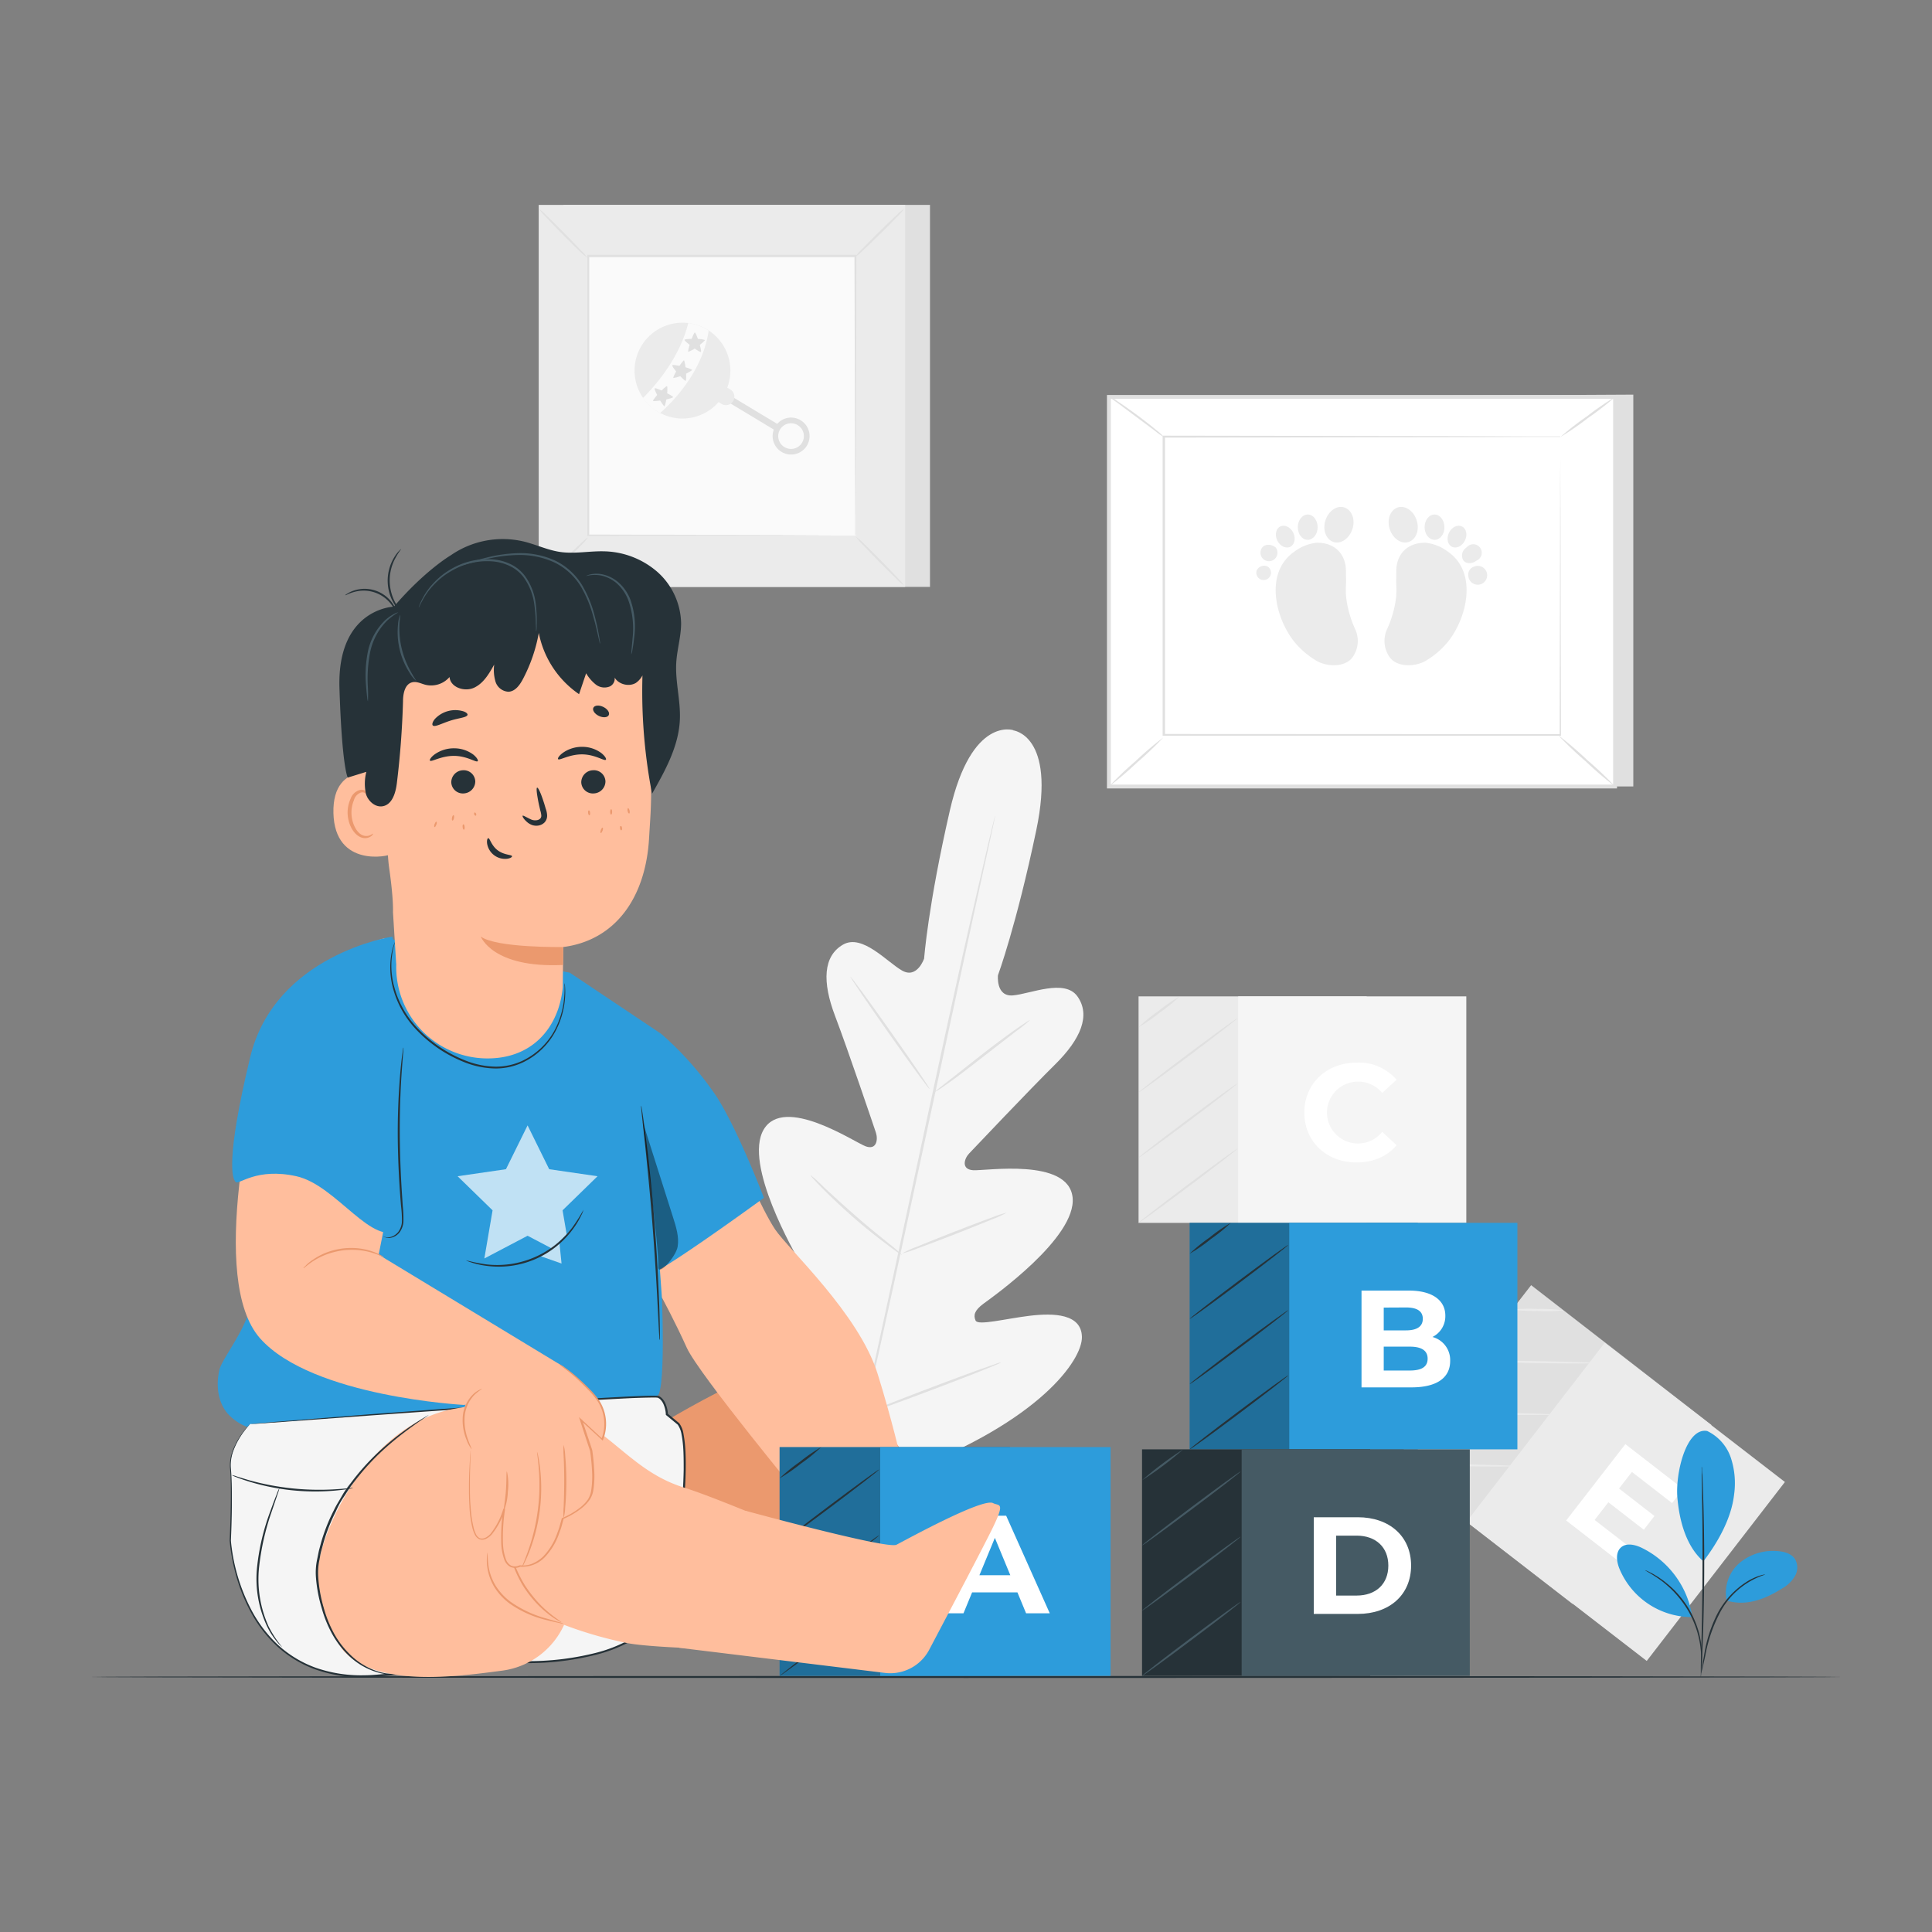 <svg xmlns="http://www.w3.org/2000/svg" viewBox="0 0 500 500"><rect x="0" y="0" width="500" height="500" fill="#808080" stroke="none"/><g id="freepik--background-complete--inject-9"><rect x="145.84" y="53.03" width="94.84" height="98.86" style="fill:#e0e0e0"></rect><rect x="139.42" y="53.03" width="94.84" height="98.86" style="fill:#ebebeb"></rect><rect x="152.17" y="66.32" width="69.34" height="72.28" style="fill:#fafafa"></rect><path d="M152.17,139.08a13.35,13.35,0,0,1-1.73,2c-1.12,1.16-2.68,2.74-4.42,4.46s-3.35,3.25-4.52,4.35a13.37,13.37,0,0,1-2,1.69,13.43,13.43,0,0,1,1.72-2c1.11-1.16,2.68-2.74,4.43-4.46s3.35-3.26,4.53-4.36A11.88,11.88,0,0,1,152.17,139.08Z" style="fill:#e0e0e0"></path><path d="M221.51,138.9a13.06,13.06,0,0,1,2,1.73c1.16,1.12,2.74,2.68,4.45,4.42s3.26,3.35,4.35,4.52a13.37,13.37,0,0,1,1.69,2,13.11,13.11,0,0,1-1.95-1.72c-1.17-1.11-2.75-2.68-4.47-4.43s-3.26-3.35-4.35-4.53A12.34,12.34,0,0,1,221.51,138.9Z" style="fill:#e0e0e0"></path><path d="M221.32,66.51a13.06,13.06,0,0,1,1.73-2c1.12-1.16,2.68-2.74,4.42-4.46s3.35-3.25,4.52-4.34a12.62,12.62,0,0,1,2-1.69,13.11,13.11,0,0,1-1.72,2c-1.11,1.16-2.68,2.75-4.43,4.47s-3.35,3.26-4.53,4.35A12.34,12.34,0,0,1,221.32,66.51Z" style="fill:#e0e0e0"></path><path d="M152,66.69A13.9,13.9,0,0,1,150,65c-1.17-1.11-2.74-2.67-4.46-4.41s-3.26-3.35-4.35-4.53a12.78,12.78,0,0,1-1.69-2,12.89,12.89,0,0,1,1.95,1.73c1.17,1.11,2.75,2.67,4.47,4.42s3.26,3.36,4.35,4.53A12,12,0,0,1,152,66.69Z" style="fill:#e0e0e0"></path><path d="M221.32,138.6s0-.12,0-.35,0-.58,0-1q0-1.35,0-3.9c0-3.41,0-8.39-.06-14.72,0-12.66-.07-30.7-.12-52.3l.23.22-69.14,0h0l.26-.26c0,26.53,0,51.35,0,72.28l-.22-.23,50.08.12,14.06.06,3.72,0h1l.33,0h-1.24l-3.68,0-14,.06-50.22.11H152v-.22c0-20.93,0-45.75,0-72.28v-.26h.27l69.14,0h.23v.23c-.05,21.66-.09,39.75-.12,52.44,0,6.31,0,11.27-.06,14.68,0,1.67,0,3,0,3.85,0,.42,0,.75,0,1S221.32,138.6,221.32,138.6Z" style="fill:#e0e0e0"></path><rect x="193.93" y="99.6" width="1.72" height="14.54" transform="translate(2.77 218.64) rotate(-58.95)" style="fill:#e0e0e0"></rect><path d="M189,100.79a2.2,2.2,0,0,1,.75,3h0a2.2,2.2,0,0,1-3,.75l-.66-.39a2.21,2.21,0,0,1-.75-3h0a2.2,2.2,0,0,1,3-.75Z" style="fill:#ebebeb"></path><path d="M183,85.28a12.4,12.4,0,1,1-17,4.23A12.41,12.41,0,0,1,183,85.28Z" style="fill:#ebebeb"></path><path d="M183.4,85.56l-.43-.28a12.5,12.5,0,0,0-4.85-1.68c-1.77,7.28-6.53,14.22-11.72,19.4a12.28,12.28,0,0,0,3.77,3.53l.67.37C177,101.42,182.24,93.78,183.4,85.56Z" style="fill:#fafafa"></path><path d="M200.64,110.39a4.78,4.78,0,1,0,6.56-1.63A4.76,4.76,0,0,0,200.64,110.39Zm6.93,4.18a3.32,3.32,0,1,1-1.13-4.55A3.32,3.32,0,0,1,207.57,114.57Z" style="fill:#e0e0e0"></path><path d="M174,94.54c.13-.22,1.83.15,1.83.15s1-1.43,1.17-1.42.42,1.79.42,1.79a7.78,7.78,0,0,1,1.71.66c0,.18-1.57,1-1.57,1s.08,1.75-.11,1.83-1.39-1.2-1.39-1.2a7.78,7.78,0,0,1-1.78.47c-.18-.11.71-1.7.71-1.7S173.84,94.75,174,94.54Z" style="fill:#e0e0e0"></path><path d="M177.17,87.94c.08-.23,1.82-.24,1.82-.24s.63-1.61.83-1.64.8,1.65.8,1.65a7.6,7.6,0,0,1,1.81.28c.08.16-1.32,1.27-1.32,1.27s.46,1.69.29,1.82-1.62-.87-1.62-.87a7.29,7.29,0,0,1-1.63.83c-.21-.06.33-1.8.33-1.8S177.09,88.18,177.17,87.94Z" style="fill:#e0e0e0"></path><path d="M169.44,100.51c-.17.18.64,1.72.64,1.72s-1.13,1.31-1.07,1.5,1.84-.07,1.84-.07.92,1.49,1.1,1.47.5-1.76.5-1.76,1.71-.38,1.74-.59-1.53-1-1.53-1a7.61,7.61,0,0,0,0-1.84c-.15-.15-1.45,1.13-1.45,1.13S169.61,100.33,169.44,100.51Z" style="fill:#e0e0e0"></path><path d="M262.13,189s11.25,1.05,6.07,25.8-9.93,37.6-9.93,37.6-.59,5.58,3.87,5.21,13.41-4.41,16.71.27c3.43,4.86.9,11-5.82,17.63s-20.93,21.67-22.21,23-2.13,4.11,1,4.34,24.71-3.3,25.77,7.07-20.7,25.73-23.05,27.46-2.67,3-2.06,4.38,7.76-.49,14-1.24S279.89,340,280,346s-11,21.78-44.8,34.64l-16.06,4.93-12.54-11.29c-25.37-25.79-28.87-44.73-26.26-50.17s9.36-2.58,14.67.69,11,8,12.17,6.95,1.37-2.3-.05-4.85-14.78-25.59-9.49-34.57,23.47,3.26,26.37,4.33,3.25-1.8,2.67-3.54-7.22-21.38-10.57-30.2-3.09-15.47,2.06-18.45c5-2.88,11.4,4.52,15.3,6.72s5.69-3.12,5.69-3.12,1-13.66,6.66-38.31S262.36,189,262.36,189" style="fill:#f5f5f5"></path><path d="M257.54,211.12a3.56,3.56,0,0,1-.07.46c-.07.33-.16.77-.27,1.33L256.1,218,252,236.69c-3.42,15.83-8.13,37.63-13.33,61.72s-9.92,45.94-13.51,61.7c-1.81,7.85-3.28,14.21-4.31,18.65-.52,2.17-.93,3.87-1.22,5.06-.14.55-.25,1-.33,1.31a1.92,1.92,0,0,1-.14.44,3.92,3.92,0,0,1,.07-.45c.07-.33.16-.77.27-1.33l1.1-5.09L224.7,360c3.47-15.78,8.17-37.61,13.33-61.73s9.92-45.93,13.51-61.69c1.81-7.85,3.28-14.21,4.31-18.65.52-2.17.93-3.87,1.22-5.06l.33-1.32A2.57,2.57,0,0,1,257.54,211.12Z" style="fill:#e0e0e0"></path><path d="M266.57,264a37.9,37.9,0,0,1-3.53,2.83l-8.61,6.67c-3.36,2.61-6.42,5-8.69,6.59-1.13.81-2.07,1.45-2.72,1.87a4.11,4.11,0,0,1-1.07.59c0-.07,1.33-1.11,3.52-2.83L254,273c3.36-2.61,6.46-4.92,8.74-6.52,1.14-.8,2.08-1.44,2.74-1.86A4.08,4.08,0,0,1,266.57,264Z" style="fill:#e0e0e0"></path><path d="M240.56,281.81c-.15.1-4.85-6.32-10.5-14.35s-10.11-14.62-10-14.72,4.85,6.32,10.51,14.35S240.71,281.71,240.56,281.81Z" style="fill:#e0e0e0"></path><path d="M233.47,324.79a4.57,4.57,0,0,1-1.07-.64c-.67-.44-1.6-1.11-2.75-2-2.29-1.7-5.4-4.12-8.69-7s-6.13-5.59-8.13-7.62c-1-1-1.79-1.86-2.33-2.45a4.71,4.71,0,0,1-.78-1,37.83,37.83,0,0,1,3.43,3.09c2.08,1.94,5,4.61,8.24,7.46s6.33,5.32,8.54,7.11A36.86,36.86,0,0,1,233.47,324.79Z" style="fill:#e0e0e0"></path><path d="M260.53,313.84a26.1,26.1,0,0,1-3.88,1.76c-2.43,1-5.81,2.37-9.55,3.83s-7.14,2.74-9.61,3.64a28,28,0,0,1-4.06,1.33,28.75,28.75,0,0,1,3.89-1.76c2.43-1,5.8-2.36,9.55-3.82s7.14-2.75,9.61-3.65A28.59,28.59,0,0,1,260.53,313.84Z" style="fill:#e0e0e0"></path><path d="M259.09,352.58a6.39,6.39,0,0,1-1.32.64l-3.7,1.51c-3.14,1.25-7.48,2.93-12.29,4.75s-9.19,3.44-12.37,4.58l-3.77,1.32a6.36,6.36,0,0,1-1.41.4,6,6,0,0,1,1.32-.64l3.7-1.51c3.14-1.25,7.48-2.93,12.29-4.75s9.19-3.44,12.36-4.58l3.78-1.32A6.21,6.21,0,0,1,259.09,352.58Z" style="fill:#e0e0e0"></path><path d="M225,365.23a7.83,7.83,0,0,1-1.29-.89c-.81-.61-2-1.52-3.37-2.65-2.81-2.28-6.62-5.51-10.69-9.24s-7.62-7.25-10.13-9.85c-1.25-1.31-2.25-2.38-2.93-3.13a7.85,7.85,0,0,1-1-1.21,6.39,6.39,0,0,1,1.19,1l3.07,3c2.59,2.52,6.18,6,10.24,9.7s7.82,7,10.55,9.37l3.23,2.8A7.23,7.23,0,0,1,225,365.23Z" style="fill:#e0e0e0"></path><rect x="372.32" y="344.33" width="58.62" height="59.04" transform="translate(-139.92 462.16) rotate(-52.21)" style="fill:#e0e0e0"></rect><rect x="392.69" y="360.13" width="58.62" height="59.04" transform="matrix(0.61, -0.79, 0.79, 0.61, -144.51, 484.38)" style="fill:#ebebeb"></rect><path d="M423.47,401.7l-2.85,3.67-15.3-11.87,15.32-19.76,14.94,11.58L432.74,389l-10.4-8.06L419,385.22l9.17,7.12-2.75,3.56-9.18-7.12-3.55,4.58Z" style="fill:#fff"></path><path d="M392.24,379.43c0,.14-7.15.15-15.95,0s-16-.37-16-.51,7.14-.15,16,0S392.24,379.28,392.24,379.43Z" style="fill:#ebebeb"></path><path d="M402.58,366.09c0,.14-7.14.15-15.95,0s-15.95-.37-15.95-.51,7.15-.15,16,0S402.58,366,402.58,366.09Z" style="fill:#ebebeb"></path><path d="M412.92,352.75c0,.15-7.14.15-15.95,0s-16-.37-16-.51,7.15-.15,16,0S412.93,352.61,412.92,352.75Z" style="fill:#ebebeb"></path><path d="M404.68,339.12a41.26,41.26,0,0,1-6.66.16,41.94,41.94,0,0,1-6.66-.37,43.69,43.69,0,0,1,6.67-.15A44.17,44.17,0,0,1,404.68,339.12Z" style="fill:#ebebeb"></path><rect x="294.66" y="257.86" width="59.04" height="58.62" style="fill:#ebebeb"></rect><rect x="320.44" y="257.86" width="59.04" height="58.62" style="fill:#f5f5f5"></rect><path d="M337.56,287.93c0-7.54,5.79-12.93,13.58-12.93a12.91,12.91,0,0,1,10.29,4.43l-3.72,3.43a8,8,0,0,0-6.29-2.93,8,8,0,0,0,0,16,8,8,0,0,0,6.29-3l3.72,3.43c-2.36,2.9-6,4.47-10.33,4.47C343.35,300.87,337.56,295.47,337.56,287.93Z" style="fill:#fff"></path><path d="M320.17,297.33c.09.12-5.55,4.5-12.6,9.78s-12.83,9.49-12.91,9.37,5.55-4.49,12.6-9.78S320.09,297.22,320.17,297.33Z" style="fill:#e0e0e0"></path><path d="M320.17,280.45c.09.12-5.55,4.5-12.6,9.79s-12.83,9.48-12.91,9.36,5.55-4.49,12.6-9.78S320.09,280.34,320.17,280.45Z" style="fill:#e0e0e0"></path><path d="M320.17,263.58c.09.11-5.55,4.49-12.6,9.78s-12.83,9.48-12.91,9.37,5.55-4.5,12.6-9.79S320.09,263.46,320.17,263.58Z" style="fill:#e0e0e0"></path><path d="M305.3,257.86a43.1,43.1,0,0,1-5.16,4.2,43.7,43.7,0,0,1-5.48,3.79,41.48,41.48,0,0,1,5.16-4.21A42.92,42.92,0,0,1,305.3,257.86Z" style="fill:#e0e0e0"></path><polygon points="422.7 102.13 422.7 203.54 291.71 203.54 286.99 102.84 422.7 102.13" style="fill:#e0e0e0"></polygon><rect x="302.07" y="87.64" width="100.82" height="130.99" transform="translate(199.35 505.62) rotate(-90)" style="fill:#fff"></rect><path d="M418.48,204.05h-132V102.22h132Zm-131-1h130V103.22h-130Z" style="fill:#e0e0e0"></path><rect x="301.18" y="113.08" width="102.61" height="77.19" style="fill:#fff"></rect><path d="M403.79,113.08l-.49,0h-1.45l-5.59,0-21,.06-74,.12.24-.24c0,23.16,0,49.44,0,77.19h0l-.26-.26,102.61.05-.21.21c.05-23.32.08-42.59.11-56.05,0-6.73,0-12,.06-15.6,0-1.8,0-3.17,0-4.11s0-1.43,0-1.43,0,.46,0,1.38,0,2.29,0,4.07c0,3.59,0,8.85.06,15.56,0,13.49.06,32.8.11,56.18v.22h-.22l-102.61,0h-.26v-.26h0c0-27.75,0-54,0-77.19v-.23h.23l74.19.11,21,.07,5.54,0h1.89Z" style="fill:#e0e0e0"></path><path d="M287,102.49a11.94,11.94,0,0,1,2.22,1.36c1.33.89,3.15,2.16,5.11,3.61s3.71,2.83,4.94,3.86a12.52,12.52,0,0,1,1.92,1.76,12.32,12.32,0,0,1-2.14-1.47l-5-3.73-5-3.73A13.82,13.82,0,0,1,287,102.49Z" style="fill:#e0e0e0"></path><path d="M418,102.72a73.8,73.8,0,0,1-6.94,5.39,73.12,73.12,0,0,1-7.25,5,75.82,75.82,0,0,1,6.94-5.39A73.12,73.12,0,0,1,418,102.72Z" style="fill:#e0e0e0"></path><line x1="417.98" y1="203.55" x2="403.27" y2="190.27" style="fill:#fff"></line><path d="M403.27,190.27a94.75,94.75,0,0,1,7.53,6.45,92.07,92.07,0,0,1,7.18,6.83,94.75,94.75,0,0,1-7.53-6.45A94.32,94.32,0,0,1,403.27,190.27Z" style="fill:#e0e0e0"></path><path d="M287,203.55a84.68,84.68,0,0,1,6.85-6.53,85.56,85.56,0,0,1,7.2-6.15,86.78,86.78,0,0,1-6.85,6.53A87.9,87.9,0,0,1,287,203.55Z" style="fill:#e0e0e0"></path><path d="M348.41,154.8a20.17,20.17,0,0,1-.08-3.23c.07-1.27,0-2.57,0-3.84-.05-4.53-3.07-7.32-7.52-7.27a11.55,11.55,0,0,0-5.77,2.26c-7.9,5.41-5,17.31,0,23.47a22.17,22.17,0,0,0,5.8,4.9c2.75,1.52,7.3,1.63,9.2-1a7.25,7.25,0,0,0,.72-7.17A27.79,27.79,0,0,1,348.41,154.8Z" style="fill:#ebebeb"></path><path d="M350,136.91c-.78,2.46-3,4-4.91,3.35s-2.86-3.11-2.07-5.58,3-4,4.91-3.35S350.83,134.44,350,136.91Z" style="fill:#ebebeb"></path><path d="M341,136.47c0,1.81-1.19,3.26-2.61,3.24s-2.54-1.5-2.52-3.31,1.19-3.26,2.61-3.24S341,134.66,341,136.47Z" style="fill:#ebebeb"></path><path d="M334.7,137.88c.7,1.46.35,3.09-.79,3.64s-2.64-.18-3.35-1.64-.35-3.09.79-3.64S334,136.42,334.7,137.88Z" style="fill:#ebebeb"></path><path d="M330.11,141.65a2.2,2.2,0,1,1-3.46.07C327.35,140.78,328.9,140.75,330.11,141.65Z" style="fill:#ebebeb"></path><path d="M328,146.58a1.9,1.9,0,1,1-2.79,1.09A2.15,2.15,0,0,1,328,146.58Z" style="fill:#ebebeb"></path><path d="M361.28,154.8a20.17,20.17,0,0,0,.08-3.23c-.06-1.27,0-2.57,0-3.84.05-4.53,3.08-7.32,7.53-7.27a11.55,11.55,0,0,1,5.76,2.26c7.91,5.41,5,17.31,0,23.47a22,22,0,0,1-5.8,4.9c-2.75,1.52-7.3,1.63-9.2-1a7.27,7.27,0,0,1-.72-7.17A27.49,27.49,0,0,0,361.28,154.8Z" style="fill:#ebebeb"></path><path d="M359.65,136.91c.79,2.46,3,4,4.92,3.35s2.85-3.11,2.07-5.58-3-4-4.92-3.35S358.87,134.44,359.65,136.91Z" style="fill:#ebebeb"></path><path d="M368.69,136.47c0,1.81,1.19,3.26,2.61,3.24s2.55-1.5,2.52-3.31-1.19-3.26-2.61-3.24S368.67,134.66,368.69,136.47Z" style="fill:#ebebeb"></path><path d="M375,137.88c-.71,1.46-.36,3.09.78,3.64s2.64-.18,3.35-1.64.36-3.09-.79-3.64S375.7,136.42,375,137.88Z" style="fill:#ebebeb"></path><path d="M379.58,141.65a2.49,2.49,0,0,0-.89,3.35c.7.94,2.25,1,3.46.07a2.2,2.2,0,1,0-2.57-3.42Z" style="fill:#ebebeb"></path><path d="M381.73,146.58A2.15,2.15,0,0,0,380,149a2.44,2.44,0,1,0,1.73-2.45Z" style="fill:#ebebeb"></path></g><g id="freepik--Floor--inject-9"><path d="M476.74,434c0,.14-101.53.26-226.73.26S23.26,434.14,23.26,434s101.5-.26,226.75-.26S476.74,433.86,476.74,434Z" style="fill:#263238"></path></g><g id="freepik--Character--inject-9"><path d="M65.27,331.89c1.64,8.75-7.66,18.92-8.51,22.7s-.46,8,2,11.07a13.18,13.18,0,0,0,8.65,4.44,38.92,38.92,0,0,0,9.93-.35L108,366" style="fill:#2D9CDB"></path><path d="M147.44,251.72l23.72,15.87-.25,58.4s1.64,29.88-.41,34.79-105.22,12.7-105.22,12.7-1.22-38.49,0-57.73,34.35-73,34.35-73Z" style="fill:#2D9CDB"></path><path d="M166.37,371.37s36.09-22.85,45.7-19.21,33.11,40.73,33.11,40.73L231.6,418.06l-30.46-22.85s.66,24.51-21.52,29.14S166.37,371.37,166.37,371.37Z" style="fill:#eb996e"></path><path d="M174.6,271.07l.67.87c2.35,3,10.11,13.28,12.7,19.61,3.06,7.5,9.2,21.47,12.6,26.58S222.3,340,227.15,355.61c3.71,11.93,6.14,22.5,6.14,22.5L208.41,389s-27.6-33.39-30.67-40.2-6.44-13-6.44-13l-2.76-38.47" style="fill:#ffbe9d"></path><path d="M64.74,368.54s-5.66,5.69-5.11,11.48,0,18.74,0,18.74,2.25,39.41,40.28,34.72l36.18-3.32s20,.56,30.24-7.7,13.22-50,9.37-53.92l-3-2.48s-.11-3.4-2.12-4.51S64.74,368.54,64.74,368.54Z" style="fill:#f5f5f5"></path><path d="M64.74,368.54l.53-.06,1.57-.14,6.11-.51L95.88,366,131,363.43,152.27,362c3.73-.23,7.55-.45,11.46-.63,2-.08,3.92-.18,5.93-.15a4.93,4.93,0,0,1,.81.07,1.29,1.29,0,0,1,.39.21,2,2,0,0,1,.32.25,4.16,4.16,0,0,1,.94,1.27,8.19,8.19,0,0,1,.75,3l-.09-.18,3,2.48h0a6.24,6.24,0,0,1,1.12,2.87,30,30,0,0,1,.4,3c.16,2,.19,4.06.16,6.12a116.5,116.5,0,0,1-.89,12.52,115,115,0,0,1-2.24,12.74,52.79,52.79,0,0,1-4.42,12.5,17.34,17.34,0,0,1-2.86,3.94,14.39,14.39,0,0,1-1.91,1.51,16.53,16.53,0,0,1-2,1.27,37.59,37.59,0,0,1-8.84,3.44A71.56,71.56,0,0,1,136,430.41h0L107.52,433l-6.75.61c-2.23.19-4.43.46-6.61.44a35.77,35.77,0,0,1-12.52-2,29.18,29.18,0,0,1-10.13-6.19,33.91,33.91,0,0,1-6.67-8.79,45.57,45.57,0,0,1-3.75-9.38,48.87,48.87,0,0,1-1.65-9h0c.22-5,.32-9.49.3-13.39,0-1.95-.07-3.76-.21-5.41a10.65,10.65,0,0,1,.69-4.47,19.79,19.79,0,0,1,3.1-5.35,15,15,0,0,1,1.42-1.59l-.35.41c-.24.27-.58.68-1,1.23a20.12,20.12,0,0,0-3,5.35,10.6,10.6,0,0,0-.65,4.4c.15,1.66.22,3.47.25,5.43.05,3.91,0,8.39-.24,13.4h0a48.26,48.26,0,0,0,5.43,18.19,34.19,34.19,0,0,0,6.61,8.67,29.19,29.19,0,0,0,10,6.08,35.64,35.64,0,0,0,12.37,1.92c2.17,0,4.35-.25,6.57-.44l6.75-.63L136,429.9h0a71.35,71.35,0,0,0,18.12-2.12,37,37,0,0,0,8.71-3.39,15.23,15.23,0,0,0,2-1.25,11.93,11.93,0,0,0,1.84-1.46,16.8,16.8,0,0,0,2.78-3.81,53,53,0,0,0,4.37-12.38,115.4,115.4,0,0,0,2.23-12.68,118,118,0,0,0,.89-12.46c0-2,0-4.07-.15-6.07-.1-1-.2-2-.39-2.94a6.16,6.16,0,0,0-1-2.63l0,0-3-2.48-.08-.07v-.12a7.59,7.59,0,0,0-.69-2.82,3.94,3.94,0,0,0-.83-1.13,1.78,1.78,0,0,0-.27-.21c-.09,0-.21-.16-.26-.14a4.43,4.43,0,0,0-.69-.06c-2,0-3.95.07-5.89.14-3.9.18-7.72.4-11.46.62L131,363.84,95.9,366.32,73,368l-6.11.43-1.58.1Z" style="fill:#263238"></path><path d="M88.84,427.17s-9.09-11.6-6.06-24.28,15.1-34.73,34.83-38.31,28.32-.83,36.57,5.37S167.49,382,177.08,385,214,399.86,214,399.86l-3.58,27.31s-39.16-.07-48.38-2a104.54,104.54,0,0,1-16.06-4.66,20.55,20.55,0,0,1-16,11.85C118.43,433.87,97.66,436.83,88.84,427.17Z" style="fill:#ffbe9d"></path><path d="M171.16,267.59a83.61,83.61,0,0,1,14.36,16.31C191.17,292.82,197.7,310,197.7,310s-28.06,20.48-30.24,20S159,293,159,293Z" style="fill:#2D9CDB"></path><path d="M170.7,346.83a2.74,2.74,0,0,1-.07-.62c0-.46-.06-1-.1-1.77-.08-1.6-.19-3.81-.33-6.52-.28-5.5-.72-13.1-1.38-21.48s-1.43-16-2-21.44c-.3-2.69-.54-4.89-.71-6.48-.07-.73-.13-1.31-.18-1.77a4.81,4.81,0,0,1,0-.62,2.27,2.27,0,0,1,.13.61c.08.45.17,1,.28,1.75.23,1.52.53,3.74.87,6.47.69,5.47,1.51,13.05,2.18,21.44s1,16,1.23,21.51c.09,2.75.14,5,.16,6.53v1.77A2.45,2.45,0,0,1,170.7,346.83Z" style="fill:#263238"></path><path d="M101.77,433.31a11.42,11.42,0,0,1-3.46-.34,18,18,0,0,1-8.19-4.64,23.53,23.53,0,0,1-4-5.18,30.77,30.77,0,0,1-2.87-7A37.17,37.17,0,0,1,81.75,408a16.54,16.54,0,0,1,.32-4.42l.45-2.2c.19-.73.39-1.47.59-2.21a46,46,0,0,1,3.28-8.29c.61-1.31,1.4-2.5,2.08-3.71s1.48-2.31,2.31-3.35a61.51,61.51,0,0,1,9.62-10.21A69,69,0,0,1,111,366.15s-.24.19-.73.53l-2.12,1.44c-1.81,1.3-4.45,3.17-7.46,5.78a62.81,62.81,0,0,0-9.48,10.21c-.81,1-1.5,2.2-2.27,3.34s-1.44,2.37-2,3.67a45.42,45.42,0,0,0-3.24,8.21c-.19.73-.39,1.46-.59,2.18s-.29,1.46-.44,2.18a16,16,0,0,0-.32,4.29,36.47,36.47,0,0,0,1.42,8.08,31.12,31.12,0,0,0,2.78,6.87,22.88,22.88,0,0,0,3.92,5.13,18.08,18.08,0,0,0,8,4.71A22.29,22.29,0,0,0,101.77,433.31Z" style="fill:#263238"></path><path d="M91.41,385.06a5.35,5.35,0,0,1-1.23.27c-.8.15-2,.3-3.4.43a58.46,58.46,0,0,1-22.41-2.36c-1.38-.43-2.49-.82-3.24-1.13a7.06,7.06,0,0,1-1.15-.52,4.93,4.93,0,0,1,1.22.33c.77.25,1.88.58,3.27,1a67.9,67.9,0,0,0,22.28,2.35c1.44-.09,2.6-.19,3.4-.27A6.28,6.28,0,0,1,91.41,385.06Z" style="fill:#263238"></path><path d="M73,426.23s-.13-.08-.34-.29a11.23,11.23,0,0,1-.86-.93,19.15,19.15,0,0,1-2.58-3.91A28.92,28.92,0,0,1,66.49,406,58.54,58.54,0,0,1,70,391c.66-1.85,1.23-3.34,1.64-4.36a10.16,10.16,0,0,1,.68-1.57,11.28,11.28,0,0,1-.49,1.64l-1.49,4.41A64.51,64.51,0,0,0,67,406.07a29.66,29.66,0,0,0,2.52,14.87A27.92,27.92,0,0,0,73,426.23Z" style="fill:#263238"></path><rect x="201.76" y="374.51" width="59.62" height="59.2" style="fill:#2D9CDB"></rect><g style="opacity:0.3"><rect x="201.76" y="374.51" width="59.62" height="59.2"></rect></g><rect x="227.8" y="374.51" width="59.62" height="59.2" style="fill:#2D9CDB"></rect><path d="M263.31,412.11H251.58l-2.23,5.41h-6l11.26-25.26h5.78l11.29,25.26h-6.13Zm-1.84-4.44-4-9.67-4,9.67Z" style="fill:#fff"></path><path d="M227.53,414.38c.09.11-5.61,4.54-12.73,9.87s-13,9.58-13,9.47,5.61-4.54,12.73-9.88S227.44,414.26,227.53,414.38Z" style="fill:#263238"></path><path d="M227.53,397.33c.09.12-5.61,4.54-12.73,9.88s-13,9.58-13,9.46,5.61-4.53,12.73-9.88S227.44,397.22,227.53,397.33Z" style="fill:#263238"></path><path d="M227.53,380.29c.09.12-5.61,4.54-12.73,9.88s-13,9.57-13,9.46,5.61-4.54,12.73-9.88S227.44,380.18,227.53,380.29Z" style="fill:#263238"></path><path d="M212.52,374.51a44.41,44.41,0,0,1-5.22,4.25,44.65,44.65,0,0,1-5.54,3.83,43.4,43.4,0,0,1,5.22-4.25A43.81,43.81,0,0,1,212.52,374.51Z" style="fill:#263238"></path><path d="M193,391s36.62,10,39,8.78S254.28,387.6,257,389c1.53.8,3.21-.43,0,6.22-2.26,4.68-11.35,21.93-16.52,31.73a11.39,11.39,0,0,1-11.44,6l-53.26-6.5Z" style="fill:#ffbe9d"></path><path d="M131.33,397.36c.1,0,.2,1.53.77,3.94a29.77,29.77,0,0,0,1.3,4.13,33.26,33.26,0,0,0,2.38,4.73A34.46,34.46,0,0,0,139,414.4a29.28,29.28,0,0,0,3.12,3c1.9,1.57,3.24,2.35,3.19,2.43a4.15,4.15,0,0,1-1-.49,8.49,8.49,0,0,1-1.08-.67,16.59,16.59,0,0,1-1.37-1,27.09,27.09,0,0,1-3.25-3,30.14,30.14,0,0,1-3.27-4.29A30.85,30.85,0,0,1,133,405.6a26.84,26.84,0,0,1-1.21-4.22,16.14,16.14,0,0,1-.28-1.67,9.41,9.41,0,0,1-.12-1.26A4.8,4.8,0,0,1,131.33,397.36Z" style="fill:#eb996e"></path><path d="M145.86,420.2a4.75,4.75,0,0,1-1.16-.18c-.74-.15-1.82-.38-3.13-.72a27.6,27.6,0,0,1-9.68-4.31,15.4,15.4,0,0,1-4-4.33,13.81,13.81,0,0,1-1.69-4.5,12.87,12.87,0,0,1-.18-3.23,4,4,0,0,1,.19-1.17,21.58,21.58,0,0,0,.36,4.33,13.92,13.92,0,0,0,1.73,4.32,15.46,15.46,0,0,0,3.88,4.16,29.58,29.58,0,0,0,9.47,4.37l3.08.89A5.86,5.86,0,0,1,145.86,420.2Z" style="fill:#eb996e"></path><path d="M99.63,242.77s-25.92,7.11-30,23.5-15.79,65-2.28,80.14,52.82,17.19,52.82,17.19l25.79-9.83L98,324.71s5-25,5.76-29.89S99.63,242.77,99.63,242.77Z" style="fill:#ffbe9d"></path><path d="M101.53,242.4S71.15,247,64.74,273.64,60.12,305.13,61,305.91s5.36-3.81,15.75-1.49,19.77,18.72,26.72,13.65,6.18-47,6.18-47Z" style="fill:#2D9CDB"></path><path d="M99.13,319.93s.17.09.5.2a2.55,2.55,0,0,0,1.46,0,3.86,3.86,0,0,0,1.94-1.26,4.93,4.93,0,0,0,1-2.91,32,32,0,0,0-.24-3.86c-.12-1.4-.23-2.89-.34-4.46-.21-3.15-.38-6.61-.46-10.25a182.3,182.3,0,0,1,.51-18.63c.19-2.38.4-4.3.57-5.62l.22-1.52a1.81,1.81,0,0,1,.11-.53,2.22,2.22,0,0,1,0,.54c0,.41-.07.91-.12,1.53-.1,1.33-.26,3.25-.41,5.62-.29,4.75-.52,11.33-.35,18.6.08,3.63.23,7.08.42,10.23.1,1.56.2,3.05.29,4.46a31.52,31.52,0,0,1,.18,3.91,5.15,5.15,0,0,1-1.1,3.07,3.86,3.86,0,0,1-2.11,1.27,2.52,2.52,0,0,1-1.55-.13A1.42,1.42,0,0,1,99.13,319.93Z" style="fill:#263238"></path><path d="M124.34,356.09s-8.32,9.83-2.52,19.25c0,0-1.68,22.12,2.52,22.92,3.86.74,6.14-7.78,6.14-7.78s-2.86,17.61,4.1,14.74c0,0,7.78,1.64,11-12.28,0,0,6.14-2.46,7.37-6.14s0-11.46,0-11.46l-2.64-8,5.51,5.09a11.08,11.08,0,0,0-2.46-11.87c-5.32-5.73-8.88-7.57-8.88-7.57Z" style="fill:#ffbe9d"></path><path d="M144.68,353a2.28,2.28,0,0,1,.4.2c.25.14.61.37,1.07.69A37.93,37.93,0,0,1,150,357c.79.72,1.64,1.53,2.54,2.45a19.24,19.24,0,0,1,2.68,3.23,11.18,11.18,0,0,1,.87,9.89l-.1.26-.22-.2-5.52-5.08.36-.23c.85,2.53,1.74,5.19,2.66,7.95v0c.24,1.64.41,3.31.5,5a24.38,24.38,0,0,1-.2,5.31,6.27,6.27,0,0,1-1,2.6,10.19,10.19,0,0,1-1.94,2.05,20.37,20.37,0,0,1-4.88,2.88l.15-.18-.56,2.07c-.19.71-.49,1.4-.73,2.11a16.82,16.82,0,0,1-3.72,6,8,8,0,0,1-6.35,2.33h.15a3.15,3.15,0,0,1-2.52.11,3.4,3.4,0,0,1-1.64-1.87,14,14,0,0,1-.82-4.59,46.75,46.75,0,0,1,.57-8.66l.44.1a19.61,19.61,0,0,1-3.44,6.57,4.76,4.76,0,0,1-1.42,1.1,2.23,2.23,0,0,1-1.79.15,2.49,2.49,0,0,1-1.21-1.25,8.84,8.84,0,0,1-.57-1.53,30,30,0,0,1-.8-5.82c-.11-1.81-.13-3.48-.12-5,0-3,.15-5.38.25-7,.06-.78.1-1.39.14-1.84,0-.19,0-.34.05-.47s0-.15,0-.15V376c0,.45,0,1.06-.07,1.84-.06,1.61-.14,4-.12,7,0,1.5,0,3.16.17,5a30.62,30.62,0,0,0,.84,5.74,8.17,8.17,0,0,0,.55,1.45,2.18,2.18,0,0,0,1,1.06,1.91,1.91,0,0,0,1.47-.14,4.47,4.47,0,0,0,1.29-1,19.24,19.24,0,0,0,3.31-6.42l.45.1a47.65,47.65,0,0,0-.54,8.57,13.64,13.64,0,0,0,.8,4.42,3,3,0,0,0,1.38,1.6,2.7,2.7,0,0,0,2.13-.12l.06,0h.09a6.32,6.32,0,0,0,3.13-.43,9.4,9.4,0,0,0,2.75-1.78,16.34,16.34,0,0,0,3.6-5.77c.23-.69.52-1.37.71-2.07l.56-2,0-.13.12-.05a20.2,20.2,0,0,0,4.76-2.8,9.59,9.59,0,0,0,1.84-1.93,5.94,5.94,0,0,0,.91-2.41,24.47,24.47,0,0,0,.21-5.19c-.09-1.71-.25-3.38-.49-5v0c-.91-2.76-1.79-5.42-2.62-8l-.27-.82.63.59,5.49,5.1-.32.07a10.87,10.87,0,0,0-.78-9.56,19.25,19.25,0,0,0-2.6-3.2c-.89-.92-1.72-1.75-2.49-2.47a42,42,0,0,0-3.73-3.14c-.45-.33-.8-.58-1-.74A3.59,3.59,0,0,1,144.68,353Z" style="fill:#eb996e"></path><path d="M145.87,373.94a13.15,13.15,0,0,1,.4,2.76c.16,1.72.3,4.1.3,6.73s-.14,5-.3,6.73a13.85,13.85,0,0,1-.4,2.76,15.58,15.58,0,0,1,0-2.79c.07-1.71.14-4.08.15-6.7s-.08-5-.15-6.7A18.36,18.36,0,0,1,145.87,373.94Z" style="fill:#eb996e"></path><path d="M139,375.75a5.73,5.73,0,0,1,.3,1.17,30.85,30.85,0,0,1,.5,3.26,45.66,45.66,0,0,1-2.8,21.38,32.38,32.38,0,0,1-1.33,3,5.77,5.77,0,0,1-.59,1.06c-.09,0,.65-1.59,1.57-4.2a51,51,0,0,0,2.79-21.22C139.24,377.46,138.92,375.77,139,375.75Z" style="fill:#eb996e"></path><path d="M131.19,380.79a15.27,15.27,0,0,1,.24,5.25,15.11,15.11,0,0,1-1.08,5.15c-.15,0,.33-2.32.56-5.19S131,380.8,131.19,380.79Z" style="fill:#eb996e"></path><path d="M124.75,359.45a14.37,14.37,0,0,0-2,1.57,9.27,9.27,0,0,0-2.49,5.49,14.33,14.33,0,0,0,.87,6.08c.53,1.51,1,2.4.91,2.44a8.3,8.3,0,0,1-1.26-2.31,13.15,13.15,0,0,1-1-6.27,9,9,0,0,1,2.76-5.7,6.49,6.49,0,0,1,1.61-1.09C124.49,359.48,124.74,359.42,124.75,359.45Z" style="fill:#eb996e"></path><path d="M99.33,325.33c0,.09-1.14-.55-3.06-1.13a18.31,18.31,0,0,0-3.46-.67,20.2,20.2,0,0,0-4.3.09,20.55,20.55,0,0,0-4.16,1.08,18.44,18.44,0,0,0-3.15,1.58c-1.69,1.08-2.57,2-2.64,1.91s.18-.26.58-.67a6,6,0,0,1,.76-.71A12.53,12.53,0,0,1,81,326a16.84,16.84,0,0,1,3.17-1.72,17.92,17.92,0,0,1,8.69-1.2,16.69,16.69,0,0,1,3.52.8,10,10,0,0,1,1.28.51,7.92,7.92,0,0,1,.93.47C99.09,325.12,99.35,325.29,99.33,325.33Z" style="fill:#eb996e"></path><path d="M145.65,255.47l.11-10.38c13.43-1.74,21.33-12.67,22.22-28.17.48-8.25.81-9.25.23-27.07A117.22,117.22,0,0,0,162,157.07S151.13,143.45,130.55,145s-31.2,29.1-31.2,29.1.14,42,1.35,50.43,1,11.51,1,11.51l.85,13.64a23.63,23.63,0,0,0,22.65,24.22h0C137.75,274.38,144.68,265.81,145.65,255.47Z" style="fill:#ffbe9d"></path><path d="M100.37,200.42c-.36-.16-14.43-4.38-14.08,10S101,221.5,101,221.09,100.37,200.42,100.37,200.42Z" style="fill:#ffbe9d"></path><path d="M96.51,215.74c-.07,0-.25.18-.67.39a2.51,2.51,0,0,1-1.87.08c-1.54-.52-2.88-2.9-3-5.49a8.25,8.25,0,0,1,.62-3.61,2.88,2.88,0,0,1,1.83-2,1.27,1.27,0,0,1,1.5.65c.2.4.12.69.2.71s.3-.25.17-.84a1.59,1.59,0,0,0-.59-.89,1.89,1.89,0,0,0-1.39-.33,3.52,3.52,0,0,0-2.57,2.29,8.57,8.57,0,0,0-.77,4c.16,2.89,1.71,5.57,3.81,6.12a2.67,2.67,0,0,0,2.28-.43C96.49,216.09,96.56,215.77,96.51,215.74Z" style="fill:#eb996e"></path><path d="M156.69,202.2a3.14,3.14,0,0,1-3.05,3.14,3,3,0,0,1-3.21-2.85,3.14,3.14,0,0,1,3-3.15A3,3,0,0,1,156.69,202.2Z" style="fill:#263238"></path><path d="M156.79,196.62c-.4.41-2.76-1.37-6.13-1.39s-5.86,1.66-6.22,1.24c-.18-.18.22-.92,1.31-1.69a8.56,8.56,0,0,1,5-1.5,8.27,8.27,0,0,1,4.87,1.61C156.63,195.7,157,196.44,156.79,196.62Z" style="fill:#263238"></path><path d="M123,202.2a3.14,3.14,0,0,1-3,3.14,3,3,0,0,1-3.21-2.85,3.13,3.13,0,0,1,3-3.15A3,3,0,0,1,123,202.2Z" style="fill:#263238"></path><path d="M123.63,197c-.39.41-2.76-1.37-6.13-1.38s-5.85,1.65-6.22,1.23c-.17-.18.22-.92,1.31-1.69a8.59,8.59,0,0,1,5-1.5,8.3,8.3,0,0,1,4.88,1.61C123.47,196.08,123.82,196.82,123.63,197Z" style="fill:#263238"></path><path d="M121,185c-.19.71-2.22.79-4.46,1.51s-4,1.73-4.53,1.24c-.25-.24-.1-.9.53-1.67A7.23,7.23,0,0,1,119.6,184C120.56,184.23,121.05,184.69,121,185Z" style="fill:#263238"></path><path d="M157.55,185.06c-.3.65-1.45.75-2.55.23s-1.75-1.47-1.44-2.12,1.45-.76,2.55-.23S157.86,184.41,157.55,185.06Z" style="fill:#263238"></path><path d="M132.51,221.58c.05.2-.4.56-1.3.67a4.71,4.71,0,0,1-5.14-3.9c-.13-.89.09-1.43.3-1.43.42,0,.77,1.9,2.45,3.15S132.41,221.16,132.51,221.58Z" style="fill:#263238"></path><path d="M145.76,245.09s-17.25.28-21.32-2.7c0,0,3,8.22,21.27,7.34Z" style="fill:#eb996e"></path><path d="M94.81,199.75a12.2,12.2,0,0,0-.08,5.79c.59,1.85,2.43,3.47,4.34,3.11,2.48-.46,3.34-3.52,3.64-6,.86-7,1.39-14.07,1.59-21.14,0-2,.48-4.49,2.41-4.94,1.12-.27,2.24.34,3.36.64a6.29,6.29,0,0,0,6.27-2c.23,2.7,3.89,3.91,6.35,2.77s3.91-3.67,5.21-6a10.67,10.67,0,0,0,.35,4.47,3.7,3.7,0,0,0,3.35,2.57c1.75-.08,2.94-1.76,3.75-3.31a41.21,41.21,0,0,0,4.09-11.91,25,25,0,0,0,10.42,15.85l1.83-5.41a10.37,10.37,0,0,0,2.51,2.92,3.64,3.64,0,0,0,3.65.48,2.25,2.25,0,0,0,.86-3.26c.44,2.43,3.73,3.62,5.85,2.36a5.44,5.44,0,0,0,1.92-6.53,139.5,139.5,0,0,0,2.27,35.21c3.41-6,6.9-12.28,7.2-19.18.22-4.95-1.24-9.87-.93-14.81.21-3.38,1.24-6.69,1.25-10.08a18.24,18.24,0,0,0-6.15-13.35,21.69,21.69,0,0,0-13.84-5.32c-3.79-.09-7.6.71-11.35.16-3.19-.47-6.15-1.89-9.27-2.67a23.62,23.62,0,0,0-19,3.54s-6.6,3.84-14.73,13.29c0,0-14.74.44-14.08,21.11S90,201.24,90,201.24Z" style="fill:#263238"></path><path d="M102.93,159.73c-.1,0-.27-.95-1-2.28a8.94,8.94,0,0,0-10.2-4.27c-1.49.39-2.3.94-2.35.86s.16-.19.54-.43a7.53,7.53,0,0,1,1.71-.79,8.81,8.81,0,0,1,10.62,4.45,7.59,7.59,0,0,1,.65,1.77A1.65,1.65,0,0,1,102.93,159.73Z" style="fill:#263238"></path><path d="M104.75,159.3a2,2,0,0,1-.62-.44,9.62,9.62,0,0,1-1.42-1.53,11.65,11.65,0,0,1-.71-13.06,9.52,9.52,0,0,1,1.25-1.67c.34-.36.55-.53.57-.51s-.69.84-1.5,2.36a12.08,12.08,0,0,0,.69,12.66C104,158.53,104.82,159.23,104.75,159.3Z" style="fill:#263238"></path><path d="M139,203.85c.21-.06.61.69,1.09,1.93.24.63.49,1.37.76,2.21l.39,1.32a5.66,5.66,0,0,1,.35,1.62,2.54,2.54,0,0,1-.67,1.92,2.9,2.9,0,0,1-1.63.81,3.46,3.46,0,0,1-1.55-.13,4.37,4.37,0,0,1-1.1-.59c-1.15-.93-1.5-1.69-1.38-1.83s.87.35,2,.88a2.64,2.64,0,0,0,1.81.25,1.53,1.53,0,0,0,.78-.43,1.09,1.09,0,0,0,.23-.82,5.77,5.77,0,0,0-.26-1.26c-.1-.47-.21-.91-.31-1.35-.19-.86-.33-1.65-.44-2.31C138.85,204.75,138.82,203.9,139,203.85Z" style="fill:#263238"></path><path d="M95.22,181.53a3.89,3.89,0,0,1-.19-1c-.08-.65-.18-1.6-.27-2.79a31.08,31.08,0,0,1,.48-9.25,15.68,15.68,0,0,1,4.52-8.05,10.46,10.46,0,0,1,2.33-1.6,3,3,0,0,1,1-.37,18.14,18.14,0,0,0-3,2.24,16.18,16.18,0,0,0-4.26,7.9,35.47,35.47,0,0,0-.63,9.11A35.52,35.52,0,0,1,95.22,181.53Z" style="fill:#455a64"></path><path d="M107.68,176.17A8.16,8.16,0,0,1,106,174.1a19.37,19.37,0,0,1-3-12.38,8.39,8.39,0,0,1,.56-2.61c.09,0-.11,1-.19,2.64A22.63,22.63,0,0,0,104,168a22.87,22.87,0,0,0,2.35,5.87C107.12,175.32,107.75,176.12,107.68,176.17Z" style="fill:#455a64"></path><path d="M138.77,163.44a1.47,1.47,0,0,1-.05-.49c0-.38,0-.85-.05-1.42a40.36,40.36,0,0,0-.4-5.16,15.34,15.34,0,0,0-2.78-7,9.8,9.8,0,0,0-3.4-2.81,12.77,12.77,0,0,0-4.6-1.27,18.14,18.14,0,0,0-9.08,1.64A22,22,0,0,0,114.9,149a20.87,20.87,0,0,0-2.65,2.36,18.62,18.62,0,0,0-3,4.18c-.59,1.07-.83,1.71-.88,1.69a1.57,1.57,0,0,1,.14-.48,11.38,11.38,0,0,1,.56-1.31,17.45,17.45,0,0,1,2.93-4.33,20.69,20.69,0,0,1,2.66-2.46,21.27,21.27,0,0,1,3.57-2.16,18.24,18.24,0,0,1,9.33-1.73,13.24,13.24,0,0,1,4.78,1.34,10.16,10.16,0,0,1,3.55,3,15.32,15.32,0,0,1,2.77,7.24,35,35,0,0,1,.24,5.22c0,.62,0,1.1-.06,1.42A1.91,1.91,0,0,1,138.77,163.44Z" style="fill:#455a64"></path><path d="M155.28,166.61a2.8,2.8,0,0,1-.14-.49c-.09-.39-.2-.86-.33-1.44-.28-1.24-.67-3.05-1.31-5.24a31.05,31.05,0,0,0-3-7.35,16.47,16.47,0,0,0-7-6.52,21.53,21.53,0,0,0-9.44-1.94,38.3,38.3,0,0,0-7.91,1c-2.22.49-4,1-5.24,1.32l-1.42.37a2.76,2.76,0,0,1-.51.1,1.58,1.58,0,0,1,.48-.2l1.39-.47c1.22-.38,3-.94,5.22-1.48a36.72,36.72,0,0,1,8-1.11,21.55,21.55,0,0,1,9.67,1.95,16.73,16.73,0,0,1,7.15,6.75,30.52,30.52,0,0,1,3,7.49c.59,2.22.93,4,1.15,5.3.11.63.18,1.12.23,1.46A1.52,1.52,0,0,1,155.28,166.61Z" style="fill:#455a64"></path><path d="M163.39,169.32c-.09,0,.11-1.59.32-4.14a22.21,22.21,0,0,0-1.08-9.79,11.38,11.38,0,0,0-3-4.41,9.23,9.23,0,0,0-3.89-2,9.09,9.09,0,0,0-4.06.09s.08-.07.25-.14a5.37,5.37,0,0,1,.8-.26,7.31,7.31,0,0,1,3.08-.05,9.32,9.32,0,0,1,4.13,2,11.44,11.44,0,0,1,3.21,4.58,20.94,20.94,0,0,1,.95,10c-.14,1.28-.31,2.31-.43,3A5,5,0,0,1,163.39,169.32Z" style="fill:#455a64"></path><path d="M117.09,212.36c-.14,0-.19-.36-.11-.75s.25-.67.39-.65.2.37.12.76S117.24,212.39,117.09,212.36Z" style="fill:#eb996e"></path><path d="M123.11,211.11c-.13,0-.31-.11-.39-.34s0-.46.11-.5.31.1.39.33S123.25,211.06,123.11,211.11Z" style="fill:#eb996e"></path><path d="M120.06,214.74c-.14,0-.29-.28-.33-.67s0-.71.19-.73.29.29.33.68S120.2,214.73,120.06,214.74Z" style="fill:#eb996e"></path><path d="M112.47,214.05c-.14,0-.16-.39,0-.78s.32-.67.46-.62.16.38,0,.77S112.61,214.09,112.47,214.05Z" style="fill:#eb996e"></path><path d="M152.53,211c-.15,0-.29-.26-.33-.61s0-.64.19-.66.29.26.33.61S152.67,211,152.53,211Z" style="fill:#eb996e"></path><path d="M158.16,210.82c-.15,0-.26-.31-.26-.7s.11-.7.26-.7.26.32.26.7S158.3,210.82,158.16,210.82Z" style="fill:#eb996e"></path><path d="M162.82,210.54c-.15,0-.32-.27-.4-.65s0-.73.11-.76.32.27.4.65S163,210.51,162.82,210.54Z" style="fill:#eb996e"></path><path d="M155.49,215.59c-.13,0-.15-.39,0-.78s.33-.66.46-.62.16.39,0,.77S155.63,215.63,155.49,215.59Z" style="fill:#eb996e"></path><path d="M160.79,214.89c-.14,0-.29-.22-.33-.53s0-.57.19-.59.29.22.33.53S160.93,214.87,160.79,214.89Z" style="fill:#eb996e"></path><path d="M146.12,254.43a4.79,4.79,0,0,1,.1.8,19.42,19.42,0,0,1,.05,2.32,21.68,21.68,0,0,1-2,8.28,18.62,18.62,0,0,1-8.71,9,16.46,16.46,0,0,1-7.29,1.69,22.37,22.37,0,0,1-7.89-1.55,34.63,34.63,0,0,1-12.78-8.65,24.74,24.74,0,0,1-6-11,20.62,20.62,0,0,1-.29-8.49,16.85,16.85,0,0,1,.58-2.24c.18-.5.28-.76.29-.76a4.38,4.38,0,0,1-.19.79,20.29,20.29,0,0,0,0,10.62,24.76,24.76,0,0,0,6,10.8,34.68,34.68,0,0,0,12.61,8.48,22,22,0,0,0,7.71,1.53,16.15,16.15,0,0,0,7.08-1.61,18.46,18.46,0,0,0,8.59-8.7,22.31,22.31,0,0,0,2.07-8.13c.07-1,.06-1.77.06-2.3A4.16,4.16,0,0,1,146.12,254.43Z" style="fill:#263238"></path><g style="opacity:0.7"><polyline points="142.94 323.17 136.54 319.81 125.35 325.69 127.48 313.23 118.43 304.41 130.94 302.59 136.54 291.25 142.13 302.59 154.64 304.41 145.59 313.23 146.65 319.42" style="fill:#fff"></polyline></g><g style="opacity:0.7"><polygon points="139.86 325.08 145.33 327 144.79 321.74 139.86 325.08" style="fill:#fff"></polygon></g><path d="M151,313.1a6.25,6.25,0,0,1-.53,1.34,21.34,21.34,0,0,1-2,3.38,23.78,23.78,0,0,1-22.76,9.75,20.88,20.88,0,0,1-3.82-.88,7,7,0,0,1-1.33-.54,44.84,44.84,0,0,0,5.2,1.06,24.35,24.35,0,0,0,22.41-9.61A44.5,44.5,0,0,0,151,313.1Z" style="fill:#263238"></path><g style="opacity:0.4"><path d="M170.37,327.87c-.11,2.6,4.57-2.64,5-5.21s-.41-5.15-1.19-7.63l-7.83-24.66S170.59,322.87,170.37,327.87Z"></path></g></g><g id="freepik--Plant--inject-9"><path d="M441.79,370.33a11.89,11.89,0,0,1,6.17,7,21.06,21.06,0,0,1,.82,9.47c-.69,6.15-4.19,12.36-7.95,17.27-5.18-4.52-6.37-12.4-6.72-16.44-.56-6.38,2.31-18.25,7.68-17.29" style="fill:#2D9CDB"></path><path d="M446.85,414.21a10.19,10.19,0,0,1,3.28-9.67,13.55,13.55,0,0,1,10-3.11c1.64.13,3.42.61,4.37,2a4.33,4.33,0,0,1,.06,4.4,8.74,8.74,0,0,1-3.26,3.21c-4.48,2.82-9.34,4.72-14.41,3.2" style="fill:#2D9CDB"></path><path d="M440.21,433.06a7.57,7.57,0,0,1,.18-1.27c.17-.88.38-2,.63-3.41a35.85,35.85,0,0,1,3.52-10.91,21.83,21.83,0,0,1,7.83-8.31,15,15,0,0,1,3.19-1.42,8.63,8.63,0,0,1,.92-.23c.21,0,.33-.06.33,0a20.24,20.24,0,0,0-11.88,10.22,38.62,38.62,0,0,0-3.6,10.75c-.31,1.44-.57,2.59-.77,3.39A6.49,6.49,0,0,1,440.21,433.06Z" style="fill:#263238"></path><path d="M440.4,379.56a2.22,2.22,0,0,1,.07.55c0,.41,0,.93.09,1.58.07,1.38.16,3.37.23,5.83.16,4.93.29,11.74.26,19.26s-.22,14.33-.42,19.26c-.1,2.46-.2,4.45-.29,5.83,0,.65-.08,1.17-.1,1.58a3.06,3.06,0,0,1-.07.55,2.33,2.33,0,0,1,0-.55c0-.41,0-.94,0-1.59,0-1.43.08-3.41.14-5.83.12-4.93.26-11.73.29-19.25s0-14.32-.12-19.25c0-2.42-.07-4.4-.09-5.83,0-.65,0-1.18,0-1.59A3.33,3.33,0,0,1,440.4,379.56Z" style="fill:#263238"></path><path d="M437.89,418a23.8,23.8,0,0,0-13-17.42c-1.73-.83-4-1.37-5.41-.08s-1.11,3.6-.41,5.39a20.3,20.3,0,0,0,18.68,12.61" style="fill:#2D9CDB"></path><path d="M425.75,406.36a6.82,6.82,0,0,1,1.1.48c.34.17.77.37,1.24.66s1,.58,1.58,1a21,21,0,0,1,1.8,1.37,23.14,23.14,0,0,1,1.93,1.74,26.71,26.71,0,0,1,3.65,4.7,25.7,25.7,0,0,1,2.41,5.45,20.53,20.53,0,0,1,.61,2.53,17.89,17.89,0,0,1,.31,2.24,15.76,15.76,0,0,1,.09,1.86,12.09,12.09,0,0,1,0,1.41,6.13,6.13,0,0,1-.14,1.19c-.1,0,.08-1.71-.22-4.43a20.06,20.06,0,0,0-.36-2.2,24.56,24.56,0,0,0-.64-2.48,27,27,0,0,0-2.4-5.34,27.68,27.68,0,0,0-3.57-4.64,24.75,24.75,0,0,0-1.86-1.75c-.6-.54-1.21-1-1.76-1.39C427.26,407.16,425.7,406.45,425.75,406.36Z" style="fill:#263238"></path></g><g id="freepik--Blocks--inject-9"><rect x="307.88" y="316.47" width="59.04" height="58.62" style="fill:#2D9CDB"></rect><g style="opacity:0.3"><rect x="307.88" y="316.47" width="59.04" height="58.62"></rect></g><rect x="333.66" y="316.47" width="59.04" height="58.62" style="fill:#2D9CDB"></rect><path d="M375.3,352.23c0,4.32-3.43,6.82-10,6.82H352.36V334h12.22c6.25,0,9.47,2.61,9.47,6.5a6,6,0,0,1-3.33,5.51A6.17,6.17,0,0,1,375.3,352.23ZM358.11,338.4v5.9h5.75c2.83,0,4.36-1,4.36-3s-1.53-2.93-4.36-2.93Zm11.36,13.22c0-2.11-1.61-3.11-4.61-3.11h-6.75v6.18h6.75C367.86,354.69,369.47,353.76,369.47,351.62Z" style="fill:#fff"></path><path d="M333.4,355.94c.08.12-5.56,4.5-12.6,9.79s-12.83,9.48-12.92,9.36,5.55-4.49,12.6-9.78S333.31,355.83,333.4,355.94Z" style="fill:#263238"></path><path d="M333.4,339.06c.08.12-5.56,4.5-12.6,9.79s-12.83,9.48-12.92,9.37,5.55-4.5,12.6-9.79S333.31,339,333.4,339.06Z" style="fill:#263238"></path><path d="M333.4,322.19c.08.11-5.56,4.49-12.6,9.78s-12.83,9.48-12.92,9.37,5.55-4.5,12.6-9.79S333.31,322.07,333.4,322.19Z" style="fill:#263238"></path><path d="M318.53,316.47a42.61,42.61,0,0,1-5.17,4.2,41.66,41.66,0,0,1-5.48,3.79,42.61,42.61,0,0,1,5.17-4.2A41.66,41.66,0,0,1,318.53,316.47Z" style="fill:#263238"></path><rect x="295.56" y="375.09" width="59.04" height="58.62" style="fill:#263238"></rect><rect x="321.34" y="375.09" width="59.04" height="58.62" style="fill:#455a64"></rect><path d="M340,392.66H351.4c8.18,0,13.79,4.93,13.79,12.51s-5.61,12.51-13.79,12.51H340Zm11.08,20.27c5,0,8.22-3,8.22-7.76s-3.25-7.75-8.22-7.75h-5.29v15.51Z" style="fill:#fff"></path><path d="M321.07,414.57c.09.11-5.55,4.49-12.6,9.78s-12.83,9.48-12.91,9.37,5.55-4.5,12.6-9.79S321,414.45,321.07,414.57Z" style="fill:#455a64"></path><path d="M321.07,397.69c.09.11-5.55,4.49-12.6,9.78s-12.83,9.48-12.91,9.37,5.55-4.5,12.6-9.78S321,397.57,321.07,397.69Z" style="fill:#455a64"></path><path d="M321.07,380.81c.09.12-5.55,4.5-12.6,9.78s-12.83,9.49-12.91,9.37,5.55-4.49,12.6-9.78S321,380.7,321.07,380.81Z" style="fill:#455a64"></path><path d="M306.21,375.09a83.75,83.75,0,0,1-10.65,8,86.35,86.35,0,0,1,10.65-8Z" style="fill:#455a64"></path></g></svg>